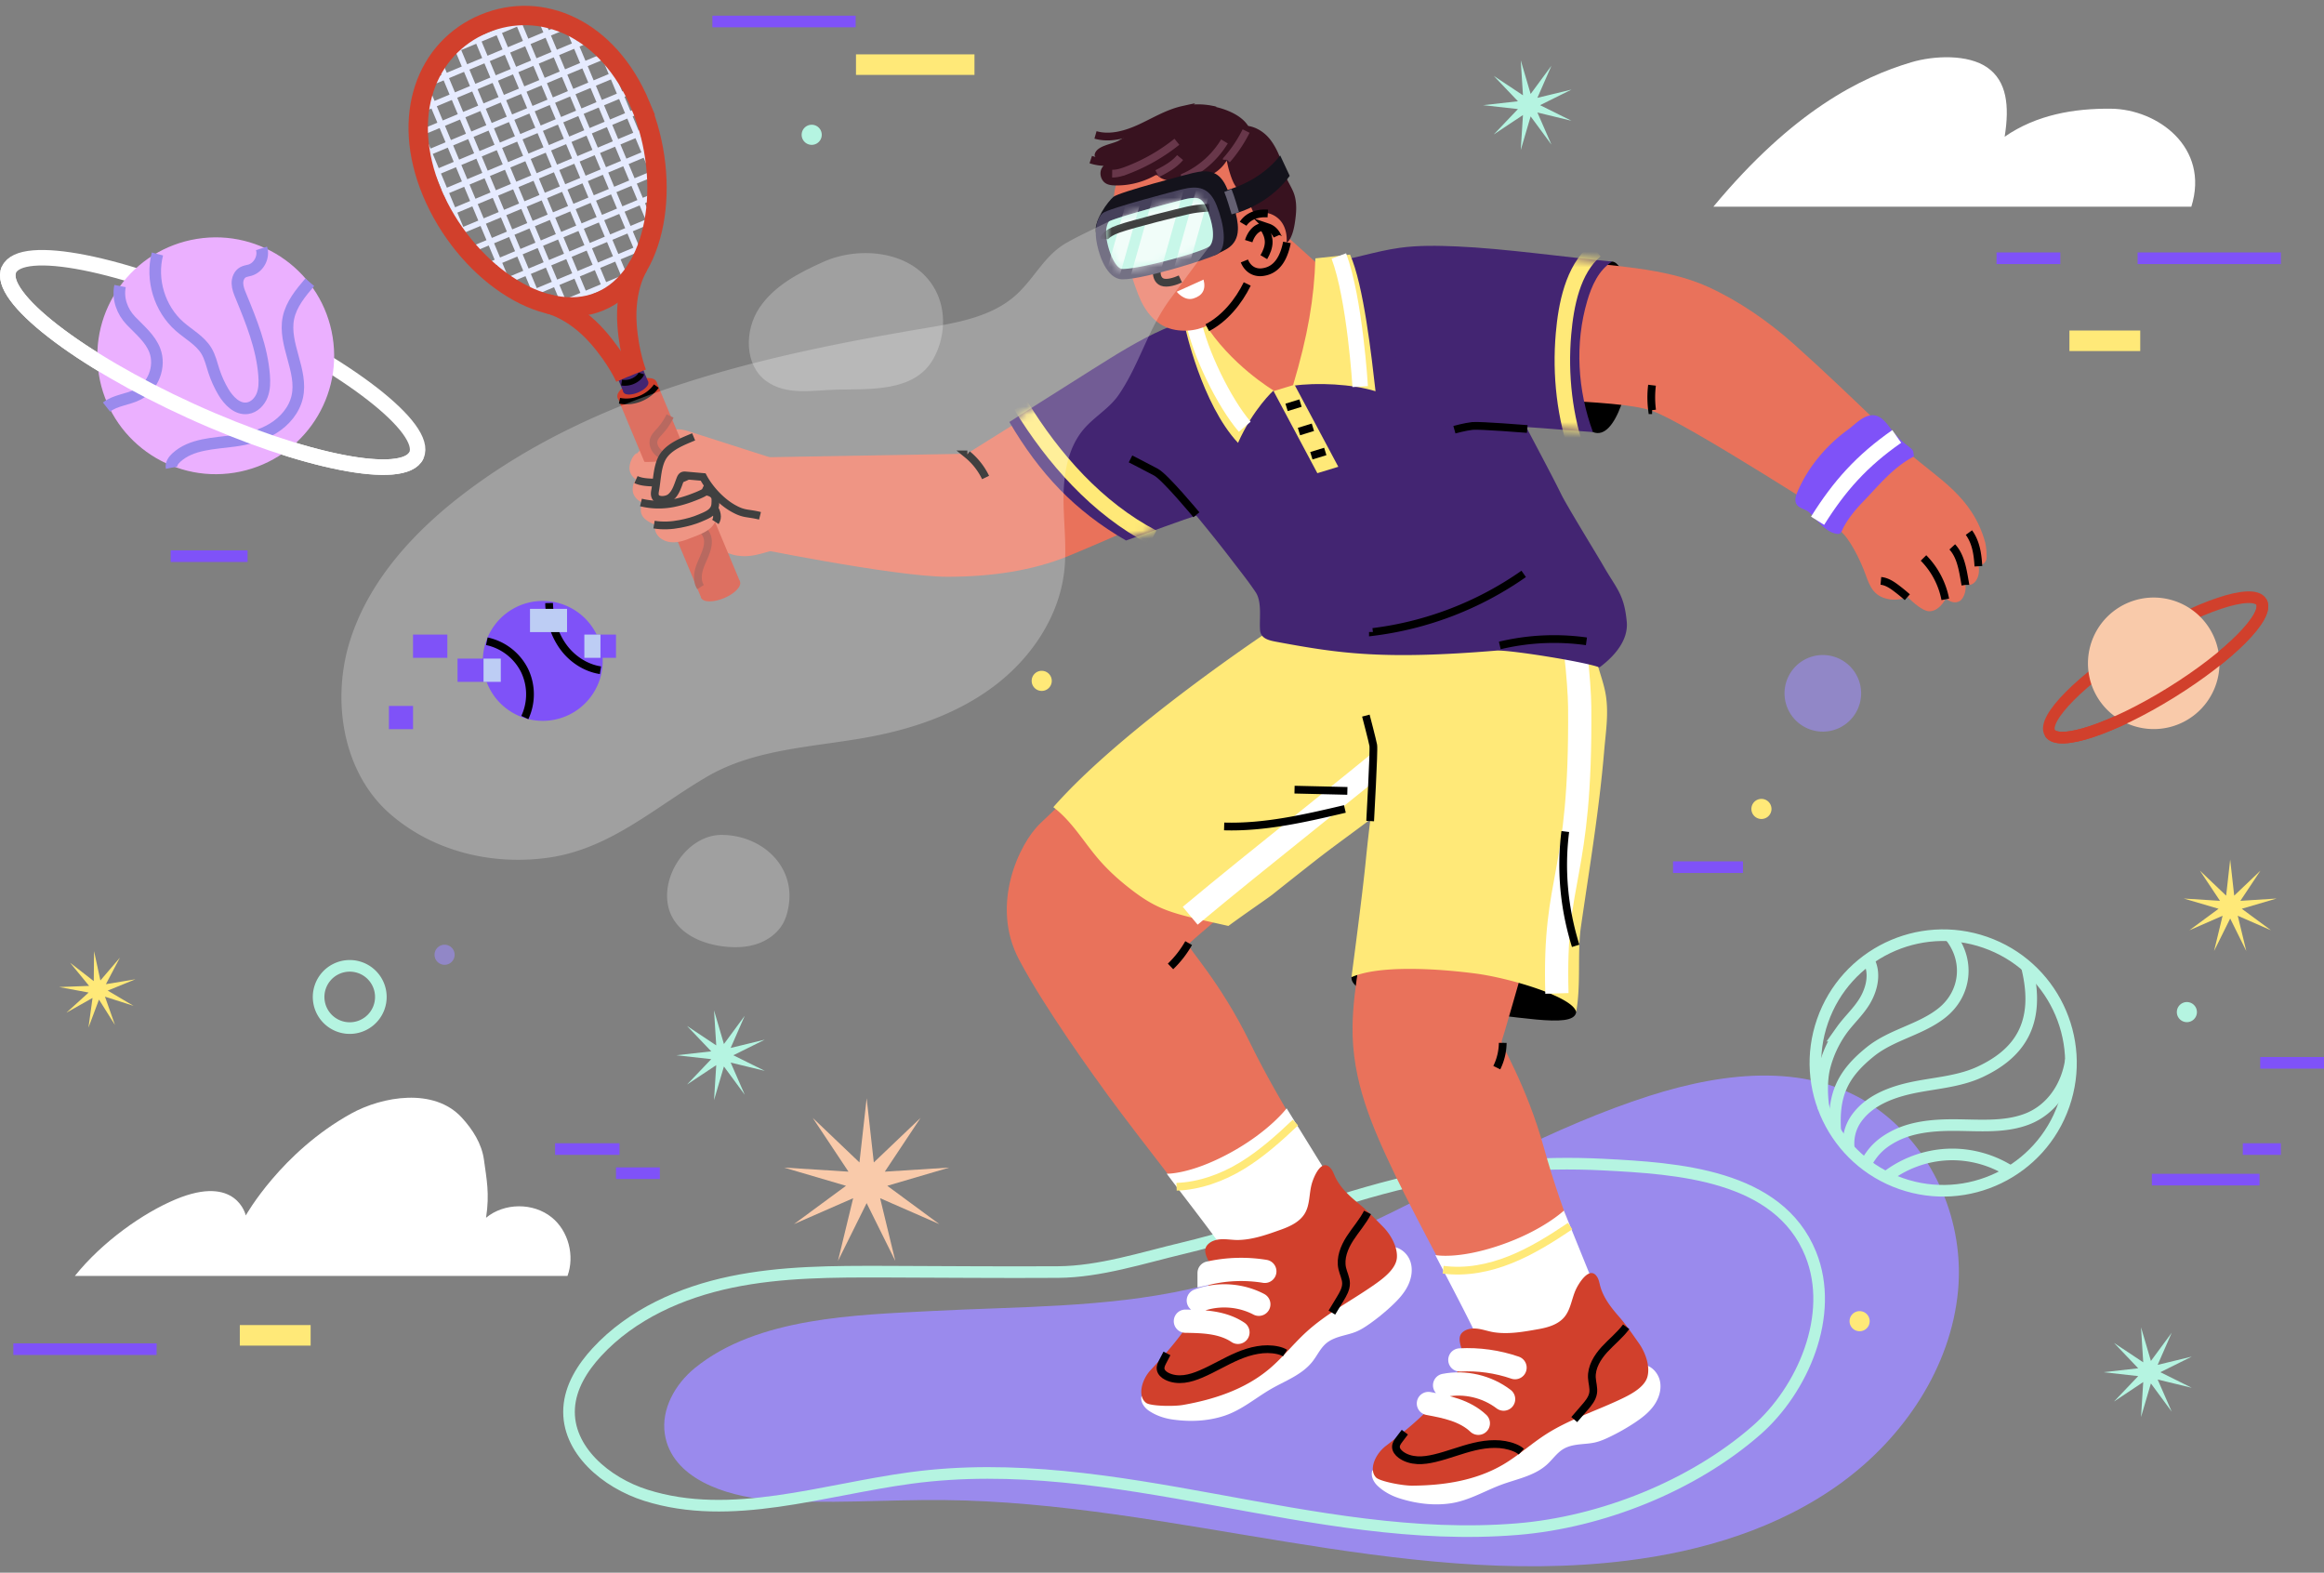 <svg width="300" height="203" viewBox="0 0 300 203" fill="none" xmlns="http://www.w3.org/2000/svg"><rect x="0" y="0" width="300" height="203" fill="#808080" stroke="none"/><path d="M194.898 148.905c-13.587 6.577-26.745 14.266-41.43 17.508-10.867 2.399-22.042 2.229-33.096 2.806-9.839.515-22.615.791-30.678 7.366-2.536 2.067-4.37 5.306-3.871 8.539.87 5.642 7.695 7.991 13.384 8.456 7.502.615 15.045-.024 22.572.044 29.566.27 58.756 11.431 88.105 7.838 9.898-1.213 19.767-4.2 27.826-10.074 8.058-5.874 14.136-14.885 15.053-24.815.808-8.755-2.989-17.845-10.052-23.159-8.623-6.488-20.052-5.067-29.736-1.982-6.213 1.98-12.185 4.622-18.077 7.473" fill="#9A8AED"/><path d="M207.023 150.327c-8.398-.436-16.87.3-25.019 2.174-9.962 2.291-19.37 6.25-29.31 8.617-5.256 1.252-10.72 3.04-16.099 3.076-7.453.05-14.91-.032-22.363-.048-6.634-.014-13.324-.023-19.819 1.327s-12.864 4.175-17.362 9.051c-1.862 2.019-3.422 4.497-3.583 7.24-.317 5.377 4.773 9.62 9.91 11.243 11.023 3.482 22.792-.714 34.25-2.244 26.34-3.52 51.874 8.772 78.227 6.617 10.867-.888 22.64-5.562 30.866-12.748 5.961-5.208 10.205-14.884 7.022-22.767-4.153-10.284-17.328-11.051-26.72-11.538Z" stroke="#B5F4E1" stroke-width="1.5" stroke-miterlimit="10"/><path d="M191.674 122.632c-2.538-.294-17.089 1.116-17.218 3.504s7.75 3.707 15.877 4.56 14.166 2.188 13-.894-2.041-6.058-11.659-7.17" fill="#000"/><path d="M161.336 134.542c-3.812-7.811-8.054-12.221-7.925-12.634s19.032-16.044 19.032-16.044l-23.629-12.9s-5.872 5.023-14.544 13.33c-2.706 2.592-6.473 10.48-2.736 17.551 3.304 6.253 9.628 14.985 11.529 17.594 3.477 4.774 14.382 18.724 14.382 18.724l13.465-9.039s-5.762-8.77-9.574-16.582" fill="#E9725B"/><path d="m168.698 76.325-4.68 4.995s-19.074 12.63-28.047 22.869c2.547 1.928 4.052 4.75 6.196 7.119 1.275 1.408 2.662 2.617 4.18 3.76 3.555 2.676 5.59 2.956 12.225 4.451 1.993-1.474 5.151-3.628 5.63-4.01a961 961 0 0 1 5.594-4.422c3.557-2.785 7.347-5.327 10.762-8.233 2.068-1.76 4.346-3.258 6.436-4.99 1.821-1.51 3.415-3.313 4.59-5.37 1.269-2.224 1.743-4.558 2.219-7.04.385-1.999.681-4.035.556-6.076" fill="#FFE978"/><path d="M153.639 118.202c9.452-7.879 19.266-15.467 28.717-23.346" stroke="#fff" stroke-width="3" stroke-miterlimit="10"/><path d="M199.331 148.25c-2.319-8.377-5.683-13.488-5.48-13.87s7.904-27.491 7.904-27.491l-25.352 9.859c-.354 5.276-1.734 10.441-1.806 15.74-.096 7.05 2.538 12.982 5.508 19.201 2.545 5.329 10.701 20.471 10.701 20.471l14.905-5.856s-4.061-9.677-6.38-18.054" fill="#E9725B"/><path d="M205.745 82.37c-.17 2.588 1.179 4.932 1.559 7.438.363 2.39-.026 4.746-.225 7.118-.64 7.629-1.908 15.135-3.001 22.707-.486 3.366.036 7.349-.616 11.007-.312-1.931-8.53-4.404-13.033-4.985-5.253-.679-12.505-1.063-15.972.481 0 0 1.383-10.365 1.827-14.838q.333-3.356.758-6.701c.245-1.932.32-5.093.312-7.04-.01-2.292-.48-3.417-2.108-5.033-.381-1.534-.132-3.554.323-5.068a83 83 0 0 1 6.098-14.882" fill="#FFE978"/><path d="M176.87 105.982s.515-9.154.402-9.779-.956-3.834-.956-3.834" stroke="#000" stroke-miterlimit="10"/><path d="M201.857 77.105c1.32 2.442 2.038 11.337 2.063 14.113.199 22.581-3.395 21.493-2.94 37.01" stroke="#fff" stroke-width="3" stroke-miterlimit="10"/><path d="M201.877 156.261s-2.719 2.59-8.226 4.469-8.366 1.27-8.366 1.27c2.684 5.221 5.435 10.236 7.529 15.325l13.962-8.976zm12.425 22.121c-.191-1.094-1.059-2.095-2.16-2.241l-34.996 13.675c-.219.68.131 1.432.643 1.932.778.759 1.802 1.315 2.829 1.643 2.137.683 4.421.985 6.652.655 2.309-.342 4.289-1.549 6.441-2.366 2.005-.759 4.283-1.132 5.936-2.596.753-.666 1.32-1.554 2.187-2.063.675-.396 1.471-.526 2.25-.603.605-.061 1.216-.094 1.809-.229.651-.148 1.268-.415 1.87-.703a27 27 0 0 0 3.182-1.796c.928-.611 1.832-1.292 2.492-2.185s1.056-2.029.865-3.123" fill="#fff"/><path d="M208.973 180.721c1.267-.591 3.322-1.566 3.699-3.045.355-1.391-.302-3.146-1.099-4.273-.83-1.175-1.664-2.407-2.601-3.479-1.027-1.176-2.024-2.451-2.423-3.989-.092-.353-.153-.721-.334-1.038-.95-1.663-2.415.736-2.793 1.56-.537 1.168-.655 2.551-1.476 3.54-.809.975-2.124 1.35-3.371 1.571-1.848.328-3.796.684-5.68.405-.694-.103-1.362-.348-2.057-.45-.696-.101-1.463-.034-2.004.414-1.035.859.217 2.458.058 3.531-.091.616-.646 1.374-.954 1.906a21.7 21.7 0 0 1-2.565 3.509c-1.926 2.166-4.195 3.998-6.492 5.767-1.335 1.027-2.233 3.029-1.25 4.059.478.501 3.386 1.064 4.664 1.057 4.061-.023 8.235-.649 11.781-2.746 1.916-1.133 3.577-2.651 5.448-3.858 2.928-1.888 6.291-2.968 9.449-4.441" fill="#D1402C"/><path d="m181.346 184.864-.7.923c-.216.284-.441.595-.447.952-.006.416.293.777.627 1.027.611.458 1.38.675 2.143.715s1.525-.088 2.268-.265c1.717-.409 3.362-1.082 5.078-1.488 1.717-.407 3.573-.533 5.206.136.311.127.615.285.86.514m13.537-16.12c-.809 1.091-1.897 1.941-2.812 2.946s-1.683 2.269-1.615 3.626c.034.663.266 1.321.163 1.977-.113.722-.61 1.316-1.088 1.869l-1.35 1.56" stroke="#000" stroke-miterlimit="10"/><path d="M184.388 181.159c1.153.217 2.31.436 3.42.816 1.11.381 2.178.932 3.027 1.742m-4.356-4.905c2.638-.514 5.484.152 7.619 1.784m-5.65-5.059c2.41-.129 4.844.212 7.126.998" stroke="#fff" stroke-width="3" stroke-miterlimit="10" stroke-linecap="round"/><path d="M186.293 163.891c2.929.397 5.929-.199 8.674-1.298s5.265-2.684 7.72-4.331" stroke="#FFE978" stroke-miterlimit="10"/><path d="M166.089 143.06s-2.247 3.009-7.361 5.784-8.119 2.656-8.119 2.656c3.52 4.697 7.157 9.179 10.075 13.845l12.26-11.189zm15.956 19.726c-.372-1.046-1.396-1.888-2.506-1.847l-32.21 19.345c-.102.707.369 1.39.958 1.796.894.618 1.997.995 3.065 1.146 2.221.316 4.524.231 6.667-.469 2.219-.724 3.968-2.245 5.954-3.411 1.849-1.085 4.032-1.834 5.416-3.554.631-.783 1.042-1.753 1.811-2.4.599-.504 1.362-.765 2.117-.972.587-.161 1.183-.297 1.745-.529.617-.255 1.181-.621 1.727-1.006a27 27 0 0 0 2.835-2.304c.813-.757 1.59-1.58 2.09-2.571.502-.991.702-2.177.331-3.224" fill="#fff"/><path d="M177.183 165.985c1.151-.795 3.013-2.1 3.137-3.621.116-1.431-.825-3.051-1.799-4.029-1.016-1.019-2.045-2.094-3.148-2.994-1.209-.987-2.405-2.077-3.058-3.526-.149-.333-.271-.685-.503-.967-1.214-1.481-2.257 1.13-2.492 2.005-.334 1.242-.218 2.625-.862 3.738-.634 1.097-1.867 1.687-3.059 2.114-1.768.632-3.628 1.309-5.532 1.35-.703.015-1.402-.115-2.104-.099-.703.017-1.448.211-1.906.744-.877 1.02.625 2.386.648 3.471.014.622-.406 1.462-.621 2.039a21.6 21.6 0 0 1-1.941 3.888c-1.535 2.459-3.466 4.645-5.434 6.774-1.143 1.237-1.694 3.36-.552 4.212.555.414 3.516.482 4.775.26 4-.703 8.01-2.019 11.154-4.68 1.699-1.439 3.083-3.213 4.725-4.716 2.571-2.353 5.706-3.981 8.572-5.963" fill="#D1402C"/><path d="m150.64 174.697-.535 1.027c-.165.317-.335.661-.281 1.014.064.412.419.718.79.908.68.349 1.474.434 2.232.345.759-.088 1.49-.342 2.193-.641 1.623-.691 3.133-1.63 4.757-2.318s3.433-1.124 5.155-.738c.328.074.654.179.934.363m10.644-18.159c-.614 1.211-1.545 2.231-2.278 3.375s-1.279 2.519-.985 3.846c.144.647.483 1.258.492 1.921.01.731-.381 1.4-.76 2.025l-1.069 1.764" stroke="#000" stroke-miterlimit="10"/><path d="M153.02 170.537c1.172.021 2.35.042 3.509.231 1.157.189 2.303.553 3.275 1.21m-5.116-4.107c2.514-.949 5.431-.768 7.81.483m-6.418-4.041a18.9 18.9 0 0 1 7.193-.21" stroke="#fff" stroke-width="3" stroke-miterlimit="10" stroke-linecap="round"/><path d="M151.882 153.186c2.955-.099 5.934-1.182 8.456-2.725s4.741-3.528 6.886-5.563" stroke="#FFE978" stroke-miterlimit="10"/><path d="M153.441 121.734a13.2 13.2 0 0 1-2.34 3.011m42.883 9.865a7.4 7.4 0 0 1-.766 3.201m-35.195-31.136c5.263.157 10.46-1.054 15.586-2.258m-6.5-2.491 6.821.16m29.47 20.001c-1.511-4.85-1.964-9.842-1.34-14.757" stroke="#000" stroke-miterlimit="10"/><path d="M202.742 36.12s3.928-2.393 5.367-2.354c1.438.038 3.058 5.027 2.766 10.283s-2.253 12.94-5.245 11.721-5.427-7.285-5.762-10.01 1.386-5.88 2.874-9.64" fill="#000"/><path d="m139.143 49.597-14.329 8.974-30.069.518 1.159 11.353s19.498 4.007 26.384 4.007c5.785 0 11.026-.818 15.495-2.627s19.056-8.286 19.056-8.286z" fill="#E9725B"/><path d="M160.534 40.374c-3.542-.226-7.079.695-10.329 2.12s-6.254 3.346-9.26 5.232c-3.577 2.244-10.65 6.743-10.65 6.743 3.893 6.612 8.411 11.472 15.062 15.296 6.876-2.379 12.693-5.003 21.2-6.03" fill="#432572"/><mask id="a" style="mask-type:luminance" maskUnits="userSpaceOnUse" x="130" y="40" width="37" height="30"><path d="M160.534 40.374c-3.542-.226-7.079.695-10.329 2.12s-6.254 3.346-9.26 5.232c-3.577 2.244-10.65 6.743-10.65 6.743 3.893 6.612 8.411 11.472 15.062 15.296 6.876-2.379 12.693-5.003 21.2-6.03" fill="#fff"/></mask><g mask="url(#a)"><path d="M131.79 52.374c4.209 6.848 9.821 13.229 17.025 17.003" stroke="#FFE978" stroke-width="2" stroke-miterlimit="10"/></g><path d="M201.53 33.503c6.258.873 13.298.955 18.928 3.512 3.986 1.81 7.812 4.46 11.08 7.375 7.191 6.412 17.018 16.203 17.018 16.203l-9.879 7.542s-21.213-13.705-25.456-15.118c-2.442-.813-6.829-1.075-13.489-1.43" fill="#E9725B"/><path d="M237.461 68.456c1.217.879 2.679 3.784 3.382 5.76.588 1.651 1.125 2.871 3.226 3.166.998.14 2.203-.301 2.203-.301s1.701 1.782 2.748 1.821c.811.03 1.632-.636 2.142-1.632.684.47 1.24.641 1.82.309.58-.333.946-1.647.657-2.251.929.664 2.138-.622 1.746-2.422.43.136.89-.23 1.02-.662s-.025-1.821-.147-2.256c-1.676-5.974-6.088-8.176-9.953-11.619" fill="#E9725B"/><path d="M209.993 80.235c-.344-3.558-1.299-4.203-3.024-7.206-.782-1.362-4.702-7.727-5.435-9.23-1.788-3.66-5.472-10.272-7.153-13.962-.705-1.547-.976-3.317-1.655-4.904a26 26 0 0 0-2.642-4.734q-.69-.976-1.467-1.885c-.934-1.09-1.981-2.119-3.256-2.779-1.426-.737-3.053-.973-4.65-1.134a59.5 59.5 0 0 0-8.343-.247c-1.957.08-3.744 1.467-5.462 2.407-1.821.998-3.532 2.181-5.24 3.362l-6.038 4.177c-1.282.887-2.57 1.779-3.701 2.852-3.07 2.914-4.776 6.95-6.29 10.903l.461 2.136c2.472-.195 4.46 1.894 6.044 3.801 2.33 2.808 4.662 5.616 6.875 8.519 1.03 1.351 2.127 2.711 3.068 4.122.807 1.21.5 3.196.558 4.623.009.216.018.435.086.64.275.834 1.328 1.015 2.192 1.175 7.914 1.466 13.595 2.327 28.364 1.097 1.989-.028 11.336 1.462 13.19 2.18 1.955-1.458 3.75-3.523 3.518-5.913" fill="#432572"/><path d="m154.417 39.962 2.867 4.668s5.838 6.44 8.544 6.128 5.691-15.4 5.691-15.4l-7.315-6.585z" fill="#E9725B"/><path d="m172.76 60.252-2.706.826-5.653-10.594 2.706-.826z" fill="#FFE978"/><path d="M187.068 55.802c1.611-.95 3.295-.86 5.624-.847 3.887.022 8.845.537 12.937.815-1.986-5.406-2.36-11.403-.738-16.929.578-1.966 1.48-3.989 3.217-5.075-6.021-.56-13.993-1.7-20.034-1.956-2.471-.104-4.957-.158-7.407.181-3.144.435-6.174 1.508-9.319 1.931" fill="#432572"/><mask id="b" style="mask-type:luminance" maskUnits="userSpaceOnUse" x="171" y="31" width="38" height="25"><path d="M187.068 55.802c1.611-.95 3.295-.86 5.624-.847 3.887.022 8.845.537 12.937.815-1.986-5.406-2.36-11.403-.738-16.929.578-1.966 1.48-3.989 3.217-5.075-6.021-.56-13.993-1.7-20.034-1.956-2.471-.104-4.957-.158-7.407.181-3.144.435-6.174 1.508-9.319 1.931" fill="#fff"/></mask><g mask="url(#b)"><path d="M205.979 32.323c-2.97 2.476-3.828 7.096-4.149 10.766-.463 5.313.142 10.778 1.952 15.797" stroke="#FFE978" stroke-width="2" stroke-miterlimit="10"/></g><path d="M246.212 77.088a24 24 0 0 0-1.384-1.133c-.606-.46-1.273-.905-2.03-.975m8.316 2.384a10.44 10.44 0 0 0-2.813-5.344m5.406 3.477a73 73 0 0 0-.196-1.134c-.247-1.35-.568-2.763-1.497-3.772m3.373 2.499c-.092-1.56-.307-3.082-1.223-4.346" stroke="#000" stroke-miterlimit="10"/><path d="M232.023 63.507c-.233.548-.424 1.21-.039 1.688.322.4.926.507 1.37.798.337.22.573.541.842.828.77.818 1.722 1.906 2.895 2.082a.8.8 0 0 0 .307.002c.232-.06.335-.297.423-.5.506-1.162 1.662-2.599 2.575-3.537 2.122-2.183 3.826-4.412 6.586-5.912.129-.07.051-.199.005-.613-.035-.316-.555-.664-.828-.879a11.8 11.8 0 0 1-2.05-2.079c-.489-.645-1.149-1.596-2.072-1.763-1.348-.243-2.558 1.165-3.479 1.833a20.2 20.2 0 0 0-4.767 4.855 18.2 18.2 0 0 0-1.768 3.197" fill="#7F52F8"/><path d="M234.628 67.219c2.817-4.494 5.692-7.727 10.217-10.884" stroke="#fff" stroke-width="2" stroke-miterlimit="10"/><path d="m174.273 32.862-4.473.488c-.156 5.155-.964 9.958-2.902 16.447 3.058-.459 7.698-.227 10.667.703-.495-4.335-1.538-13.775-3.292-17.638m-9.87 17.538s-5.587-3.308-8.993-8.82l-2.427.649s2.127 9.901 6.829 14.936c1.958-4.392 4.591-6.765 4.591-6.765" fill="#FFE978"/><path d="M197.152 55.374s-6.136-.494-7.081-.393-2.325.484-2.325.484m-33.306 10.98s-4.026-4.857-5.212-5.498c-1.186-.64-3.291-1.71-3.291-1.71m20.145-6.654 1.797-.553m-.198 3.675 1.797-.552m-.198 3.673 1.797-.552" stroke="#000" stroke-miterlimit="10"/><path d="M172.829 33.042c2.078 5.566 2.756 16.86 2.756 16.86m-21.522-8.507c.783 4.053 3.929 10.56 6.62 13.69" stroke="#fff" stroke-width="2" stroke-miterlimit="10"/><path d="M193.606 83.315a30.1 30.1 0 0 1 11.184-.534m-27.564-1.207a43.2 43.2 0 0 0 19.465-7.497" stroke="#000" stroke-miterlimit="10"/><path d="m99.734 59.143-1.16-.372-9.337-2.994c-.598-.192-1.213-.386-1.84-.351-.761.042-1.46.416-2.111.811a24 24 0 0 0-2.34 1.62c-.613.48-1.186 1.09-1.22 1.91-.023.556.243.676.411 1.206.391 1.226.818 1.706 1.065 2.969.096.492.446 1.476.57 1.961.203.792 1.059 1.284 1.524 1.956.484.7.098 1.443.86 1.59.861.168 1.701.659 2.566.836 1.341.274 3.902.593 5.185 1.072.356.133.715.265 1.09.33 1.71.3 2.804-.093 4.964-.695" fill="#E9725B"/><path d="m54.018 16.42 6.747 16.135m-5.579-20.736 10.492 25.093M56.646 7.91 69.39 38.395M58.728 5.497l14.114 33.755m-11.7-35.377 14.892 35.617M63.774 2.774l14.755 35.29M66.623 2.196l14.28 34.154M77.48 5.973l7.626 18.241M73.275 3.313l10.932 26.146M69.805 2.41 82.78 33.442M57.132 7.06 69.21 2.008m-14.265 8.933 18.317-7.658M53.878 14.357l22.428-9.378M53.702 17.4 78.536 7.015M54.155 20.178 80.778 9.046M55.012 22.789 81.769 11.6M56.286 25.223l26.671-11.15M57.343 27.75l26.54-11.096M58.984 30.033l25.326-10.59M60.658 32.3l24.065-10.06M62.534 34.485l22.225-9.293M65.404 36.255l19.366-8.098M67.898 38.18l15.834-6.62m-12.247 8.087 10.697-4.472" stroke="#E6EBFF" stroke-width=".75" stroke-miterlimit="10"/><path d="m84.726 49.254-5 2.09 10.823 25.884 5-2.091z" fill="#D1402C"/><path d="M95.516 75.072c.251.6-.665 1.555-2.046 2.132s-2.703.559-2.954-.041.665-1.555 2.046-2.132 2.703-.56 2.954.04M82.681 51.386c1.38-.577 2.297-1.532 2.046-2.132s-1.574-.619-2.955-.041c-1.38.577-2.297 1.532-2.046 2.132s1.574.619 2.955.041" fill="#D1402C"/><path d="m83.053 47.795-3.188 1.333.646 1.546L83.7 49.34z" fill="#432572"/><path d="M83.676 49.301c.16.383-.423.991-1.304 1.36-.88.367-1.723.355-1.883-.027-.16-.383.423-.992 1.304-1.36.88-.367 1.724-.355 1.883.027m-.627-1.503c.16.383-.424.991-1.304 1.36-.88.367-1.724.355-1.884-.027-.16-.383.424-.991 1.305-1.36.88-.367 1.723-.355 1.883.027" fill="#432572"/><path d="M82.67 13.574c4.137 9.894 2.214 22.217-5.216 25.324-7.43 3.106-17.553-4.18-21.69-14.075-4.136-9.894-.72-18.648 6.71-21.755s16.06.612 20.196 10.506Z" stroke="#D1402C" stroke-width="2.5" stroke-miterlimit="10"/><path d="M70.657 39.197s3.274.613 6.528 4.331c2.473 2.826 3.515 5.254 3.515 5.254m1.75-14.495s-1.863 2.76-1.502 7.689c.274 3.744 1.27 6.191 1.27 6.191" stroke="#D1402C" stroke-width="2.5" stroke-miterlimit="10"/><path d="M86.498 53.692a8.3 8.3 0 0 1-1.273 1.913c-.232.26-.481.508-.667.804-.439.697-.138 1.492.442 2.026.325.3.719.514 1.087.761.643.43 1.23.989 1.53 1.703.534 1.274.055 2.713-.127 4.082-.067.51-.088 1.053.146 1.51.312.613.995.928 1.636 1.174.642.246 1.334.499 1.735 1.058 1.018 1.424-.26 3.195-.705 4.576-.264.815-.336 1.763.132 2.48" stroke="#A0372B" stroke-miterlimit="10"/><path d="M80.243 49.382a2.6 2.6 0 0 0 2.259-.729c.124-.127.238-.272.29-.442m-2.822 3.518c1.77.362 3.72-.415 4.755-1.894" stroke="#000" stroke-width=".75" stroke-miterlimit="10"/><path d="M82.178 58.495c-.513.325-.823 1.076-.906 1.677-.1.716.26 1.326.844 1.753-.45.377-.54 1.318-.352 1.803.188.486.58.89 1.059 1.094.03.013-.103.924-.102 1.02.01 1.071 1.022 1.529 1.856 1.914-.186.665.202 1.392.775 1.778 1.086.735 2.371.488 3.508.032.89-.357 1.903-.663 2.671-1.25.505-.386.908-.952.948-1.585.022-.344-.093-.73-.395-.894.169-.355.309-.733.317-1.126s-.134-.804-.444-1.045c-.258-.2-.601-.261-.927-.249a1.77 1.77 0 0 0 .244-1.582 1.77 1.77 0 0 0-1.153-1.11c.235-.464.268-.952-.008-1.398-.298-.478-.927-.747-1.472-.58-.648.199-1.27.43-1.944.567a15.7 15.7 0 0 1-4.426.254" fill="#E9725B"/><path d="M82.098 61.907c.598.274 1.27.336 1.926.368.777.039 1.56.043 2.33-.07 1.347-.197 2.618-.773 3.719-1.567.224-.161.241-.482.237-.758a.8.8 0 0 0-.033-.267.8.8 0 0 0-.15-.232c-.308-.368-.687-.717-1.158-.81" stroke="#000" stroke-miterlimit="10"/><path d="M82.74 64.858c1.367.34 2.81.366 4.19.088.818-.165 1.621-.4 2.401-.696.496-.187 1.013-.385 1.48-.635.254-.137.29-.307.405-.544a2.4 2.4 0 0 0 .195-.485c.098-.402-.018-.837-.251-1.179s-.573-.599-.937-.796" stroke="#000" stroke-miterlimit="10"/><path d="M84.428 67.713c1.11.189 2.253.126 3.358-.089.896-.175 1.79-.405 2.629-.772.689-.301 1.569-.597 1.843-1.383.083-.24.09-.497.095-.75.004-.203.006-.413-.071-.601-.091-.22-.284-.384-.497-.489s-.448-.156-.68-.207" stroke="#000" stroke-miterlimit="10"/><path d="M92.35 67.369c.402-.606.146-1.273-.157-1.85" stroke="#000" stroke-miterlimit="10"/><path d="M89.54 56.389c-1.353.566-3.102 1.22-3.94 2.505-.764 1.172-.77 3.026-1.023 4.376-.057.306-.108.649.063.91.333.51 1.43.404 1.903.02.686-.554.926-1.433 1.239-2.257.08-.21.166-.45.373-.539.117-.05.251-.04.38-.03l2.231.197c.812 1.532 2.304 3.14 3.808 4.002 1.503.863 1.848.59 3.531 1.007" fill="#E9725B"/><path d="M89.54 56.389c-1.353.566-3.102 1.22-3.94 2.505-.764 1.172-.77 3.026-1.023 4.376-.057.306-.108.649.063.91.333.51 1.43.404 1.903.02.686-.554.926-1.433 1.239-2.257.08-.21.166-.45.373-.539.117-.05.251-.04.38-.03l2.231.197c.812 1.532 2.304 3.14 3.808 4.002 1.503.863 1.848.59 3.531 1.007m26.769-7.928a8.7 8.7 0 0 1 2.353 2.982m86.038-8.689a13 13 0 0 1-.01-3.222" stroke="#000" stroke-miterlimit="10"/><path d="M162.176 28.42c-.359-2.84-1.55-6.307-4.067-7.729-2.439-1.379-5.581-1.428-8.288-.957-2.313.402-4.55 1.506-5.586 3.725-.643 1.38-.472 3.031-.139 4.475.784 3.393 1.579 6.882 2.853 10.132.857 2.188 2.344 4.101 4.769 4.515 4.16.711 7.425-2.328 9.126-5.774 1.378-2.792 1.73-5.229 1.332-8.386" fill="#E9725B"/><path d="m166.047 22.949-.078-.18c-.293-.713-.381-1.487-.649-2.21-.324-.879-.737-1.731-1.302-2.481-.67-.888-1.698-1.641-2.927-1.828-1.057-.16-2.128.107-3.15.37l.242 2.646a13.4 13.4 0 0 0 .759 3.606c.272.761.656 1.553 1.437 2.005.166.097.349.177.492.298.325.274.377.69.479 1.067.241.889.737 1.817 1.4 2.46.644.625 1.134 1.395 1.821 1.998.353.31 1.049.874 1.554.592a1 1 0 0 0 .327-.333c.531-.834.709-2.12.813-3.089.111-1.028.092-2.129-.312-3.097-.261-.627-.628-1.204-.906-1.824" fill="#38121F"/><path d="M160.477 28.884a3.02 3.02 0 0 1 2.356-1.44 3.02 3.02 0 0 1 2.523 1.122c.532.673.75 1.556.743 2.414-.013 1.516-.767 3.066-2.093 3.8-1.327.733-2.725.493-3.371-1.094" fill="#E9725B"/><path d="M166.126 31.292c-.613 3.158-2.179 3.706-3.132 3.834-1.089.146-1.948-.43-2.359-1.44m-.158-4.801c.228-.383 1.109-1.47 3.181-1.327m1.214 2.895c-.225-.503-.653-.921-1.176-1.099a1.66 1.66 0 0 0-1.57.303c-.447.363-.764.925-.932 1.47" stroke="#000" stroke-miterlimit="10"/><path d="M163.127 29.387c.36.536.632 1.154.647 1.808.016.696-.282 1.41-.631 1.999" stroke="#000" stroke-miterlimit="10"/><path d="M158.807 14.427a9.73 9.73 0 0 0-5.96-.648c-2.084.439-3.934 1.546-5.71 2.675-.893.568-1.778 1.15-2.695 1.68-.852.492-2.864.636-3.128 1.783-.136.588 1.108.89 1.497.977-.146.29-.403.51-.569.789-.4.672-.126 1.653.563 2.022.351.188.762.223 1.16.23 1.76.036 3.527-.401 5.067-1.253.079-.044.165-.091.256-.082.189.017.378.263.541.358.27.157.602.253.901.338.785.224 1.611.263 2.423.203 1.392-.102 2.78-.545 3.915-1.37 1.388-1.01 1.767-2.393 2.547-3.84l1.516-2.025c-.539-.845-1.412-1.425-2.324-1.837" fill="#38121F"/><path d="M148.867 30.172s.676 2.597.466 4.767c-.058.594.112 1.248.688 1.473.641.25 1.729-.115 2.352-.404" stroke="#000" stroke-miterlimit="10"/><path d="m155.361 36.09-3.462 1.566s.968 1.236 2.147.874c1.179-.363 1.657-1.158 1.315-2.44" fill="#fff"/><path d="M155.85 42.296c2.249-1.167 4.039-3.368 5.153-5.644" stroke="#000" stroke-miterlimit="10"/><path d="M140.804 20.598a5.98 5.98 0 0 0 3.853-.017m-3.243-3.166c1.923.55 3.997-.063 5.806-.898 1.809-.834 3.533-1.903 5.488-2.337a9 9 0 0 1 4.183.075" stroke="#38121F" stroke-miterlimit="10"/><path d="M149.378 22.418c1.078-.56 2.186-1.143 2.958-2.081m6.035.289a17.7 17.7 0 0 0 2.489-3.71m-17.293 5.497c.674.01 1.33-.206 1.959-.448a24 24 0 0 0 6.398-3.667m1.015 4.528a11.73 11.73 0 0 0 5.125-4.57" stroke="#68374A" stroke-miterlimit="10"/><path d="M153.943 22.34c-.659.16-9.475 2.451-10.215 3.071s-2.484 3.045-2.278 4.513 2.521 3.555 4.417 3.988c1.897.433 10.482-.529 11.364-1.164.592-.426 2.508-.804 2.57-3.135.046-1.718-.867-3.941-1.359-5.176-.951-2.383-2.387-2.609-4.499-2.097" fill="#14131C"/><path d="M152.567 24.44c-.658.16-9.474 2.451-10.215 3.072-.74.62-1.047 1.953-.842 3.42.206 1.468 1.085 4.647 2.982 5.08 1.896.433 11.857-2.629 12.74-3.264 1.197-.863.806-3.774-.166-6.21-.951-2.384-2.387-2.61-4.499-2.097" fill="#46415B"/><path d="M145.084 34.715a1.6 1.6 0 0 1-.3-.007c-.848-.194-1.71-2.243-1.951-3.962-.164-1.166.105-1.923.337-2.173 1.084-.553 8.139-2.454 9.712-2.836a6 6 0 0 1 1.168-.186c.661-.024 1.213.07 1.776 1.48.977 2.449.898 4.022.367 4.697-.531.677-8.542 2.894-11.109 2.987" fill="#B5F4E1"/><mask id="c" style="mask-type:luminance" maskUnits="userSpaceOnUse" x="142" y="25" width="15" height="10"><path d="M145.084 34.715a1.6 1.6 0 0 1-.3-.007c-.848-.194-1.71-2.243-1.951-3.962-.164-1.166.105-1.923.337-2.173 1.084-.553 8.139-2.454 9.712-2.836a6 6 0 0 1 1.168-.186c.661-.024 1.213.07 1.776 1.48.977 2.449.898 4.022.367 4.697-.531.677-8.542 2.894-11.109 2.987" fill="#fff"/></mask><g mask="url(#c)"><path d="m146.682 21.495-5.404 19.095 1.714.485 5.403-19.095zm8.662-.282-5.404 19.095 1.713.484 5.404-19.094zm-5.429.407-5.406 19.094 3.426.97 5.406-19.094z" fill="#fff" opacity=".75"/><path d="M142.523 30.838s.037-.66 1.911-1.314c1.874-.656 7.892-2.15 8.929-2.374 1.527-.332 2.768-.335 2.768-.335" stroke="#000" stroke-miterlimit="10"/></g><path d="M165.256 20.064c-1.72 2.203-4.395 3.872-7.42 4.629l1.224 2.977c3.026-.816 5.704-2.609 7.427-4.97z" fill="#14131C"/><path d="M158.508 24.592c.373.96.74 2.196.956 2.933" stroke="#646072" stroke-miterlimit="10"/><path opacity=".25" d="M155.826 27.032c-.563-1.41-1.114-1.505-1.776-1.48a6 6 0 0 0-1.167.185c-1.573.381-8.621 2.282-9.711 2.835-1.813.92-3.708 1.758-5.473 2.755-2.796 1.58-4.028 4.36-6.346 6.563-3.094 2.94-7.586 3.737-11.796 4.444-20.958 3.517-42.498 8.38-59.448 21.2-6.517 4.929-12.368 11.22-14.876 18.997s-1.018 17.204 5.155 22.558c5.59 4.849 13.201 6.647 20.45 5.61 7.991-1.142 13.775-6.576 20.48-10.474 6.32-3.675 13.999-3.78 21.179-5.152 5.745-1.098 11.415-3.115 16.05-6.681s8.157-8.812 8.83-14.622c.365-3.142-.096-6.317-.088-9.48.007-3.164.566-6.51 2.623-8.914 1.363-1.593 3.296-2.663 4.485-4.391 2.703-3.93 3.795-8.556 6.743-12.498 1.683-2.25 3.319-4.548 5.054-6.758.53-.676.609-2.249-.368-4.697m-68.919 91.581c1.267 2.116 3.787 3.176 6.23 3.518 1.486.209 3.026.2 4.458-.249 1.432-.45 2.751-1.372 3.482-2.682.426-.762.642-1.626.76-2.49.702-5.126-3.653-8.928-8.686-8.942-4.897-.013-8.772 6.62-6.244 10.845" fill="#fff"/><path opacity=".25" d="M106.308 33.788c-3.165 1.413-6.41 3.102-8.315 5.999s-1.899 7.325.893 9.38c2.617 1.926 6.011 1.21 9.011 1.13 4.26-.111 10.103.373 12.558-3.924 1.552-2.716 1.767-6.233.271-8.981-2.756-5.063-9.734-5.696-14.418-3.604" fill="#fff"/><path d="M77.004 81.882a7.739 7.739 0 1 1-13.88 6.85 7.739 7.739 0 0 1 13.88-6.85" fill="#7F52F8"/><path d="M62.843 82.772a7.1 7.1 0 0 1 4.851 3.729 7.1 7.1 0 0 1 .056 6.119m3.132-14.782c.041 2.18.822 4.756 2.572 6.536 1.134 1.154 2.588 1.92 4.057 2.138" stroke="#000" stroke-miterlimit="10"/><path d="M63.492 86.512h-4.43m-1.315-3.101h-4.43m26.2 0h-3.115M53.317 92.62h-3.114" stroke="#7F52F8" stroke-width="3" stroke-miterlimit="10"/><path d="M62.418 86.512h2.227m3.771-6.422h4.782m2.234 3.321h2.079" stroke="#BDCDF4" stroke-width="3" stroke-miterlimit="10"/><path d="M266.412 142.643c3.002-8.599-1.535-18.004-10.134-21.006s-18.005 1.535-21.007 10.134 1.536 18.005 10.135 21.007 18.004-1.536 21.006-10.135Z" stroke="#B5F4E1" stroke-width="1.5" stroke-miterlimit="10"/><path d="M243.354 152.044a14 14 0 0 1 8.077-3.02c2.92-.124 5.872.702 8.304 2.324m-18.912-1.053c.891-1.648 1.9-2.667 3.549-3.558 2.329-1.257 5.063-1.509 7.71-1.515 3.129-.006 6.527.374 9.521-.751 3.249-1.221 5.237-4.288 5.723-7.641m-28.662 11.489c-.169-1.436.162-2.822 1.008-3.994 1.824-2.531 5.085-3.556 8.021-4.091 2.684-.489 5.466-.732 7.936-1.891 4.864-2.282 7.91-6.09 6.006-13.617m-10.034-4.068c2.695 3.163 2.265 7.606-.985 10.138-2.783 2.167-6.427 2.741-9.197 4.975-3.63 2.929-4.819 5.611-4.504 10.266m4.199-22.261c1.046 1.666.572 3.795-.366 5.386-.838 1.422-2.097 2.523-3.046 3.862a14.3 14.3 0 0 0-2.191 4.766c-.386 1.544-.361 3.698-.095 5.266" stroke="#B5F4E1" stroke-width="1.5" stroke-miterlimit="10"/><path d="m111.873 141.76.926 8.286 6.036-5.753-4.617 6.943 8.321-.527-8 2.351 6.713 4.945-7.638-3.342 1.963 8.103-3.704-7.469-3.704 7.469 1.964-8.103-7.639 3.342 6.713-4.945-7.999-2.351 8.321.527-4.617-6.943 6.035 5.753z" fill="#F9CAAA"/><path d="m96.137 131.114-1.816 4.151 4.403-1.067-4.059 2.013 4.06 2.012-4.404-1.067 1.816 4.151-2.687-3.647-1.278 4.346.286-4.521-3.772 2.508 3.126-3.279-4.503-.503 4.503-.504-3.126-3.279 3.772 2.508-.286-4.521 1.278 4.347zM200.274 8.479l-1.815 4.15 4.402-1.066-4.058 2.012 4.058 2.013-4.402-1.067 1.815 4.15-2.687-3.647-1.278 4.347.287-4.521-3.773 2.508 3.126-3.28-4.503-.503 4.503-.503-3.126-3.28 3.773 2.509-.287-4.521 1.278 4.347zm80.069 163.545-1.816 4.151 4.404-1.067-4.059 2.013 4.059 2.012-4.404-1.067 1.816 4.151-2.687-3.647-1.277 4.347.286-4.522-3.773 2.509 3.126-3.28-4.502-.503 4.502-.504-3.126-3.279 3.773 2.508-.286-4.521 1.277 4.347z" fill="#B5F4E1"/><path d="m287.889 110.954.52 4.655 3.391-3.232-2.594 3.901 4.675-.297-4.494 1.321 3.772 2.778-4.292-1.876 1.103 4.552-2.081-4.197-2.081 4.197 1.103-4.552-4.291 1.876 3.771-2.778-4.494-1.321 4.675.297-2.594-3.901 3.391 3.232zm-272.412 12.66-1.806 3.423 3.818-.634-3.584 1.461 3.332 1.969-3.685-1.185 1.288 3.651-2.062-3.276-1.36 3.624.527-3.835-3.372 1.902 2.869-2.599-3.805-.71 3.868-.148-2.459-2.99 3.058 2.374.038-3.871.817 3.784z" fill="#FFE978"/><path d="M53.757 58.765c-1.572 3.45-14.621.883-29.147-5.734S-.416 38.252 1.156 34.802s14.62-.883 29.146 5.734c14.525 6.618 25.027 14.78 23.455 18.23Z" stroke="#fff" stroke-width="2" stroke-miterlimit="10" stroke-linejoin="round"/><path d="M30.272 61.014c8.335-1.337 14.007-9.178 12.67-17.512-1.337-8.335-9.177-14.007-17.511-12.67-8.335 1.337-14.007 9.177-12.67 17.512 1.337 8.334 9.177 14.007 17.511 12.67" fill="#EBB0FF"/><path d="M13.749 52.546c1.159-.913 2.778-.958 4.085-1.642 1.952-1.021 2.932-3.585 2.16-5.647-.583-1.554-1.941-2.655-3.09-3.853-1.148-1.197-1.734-2.856-1.41-4.483m4.828-4.14c-.87 3.316.278 7.078 2.85 9.344 1.183 1.042 2.662 1.819 3.476 3.17.479.794.68 1.72.968 2.602.304.93.71 1.828 1.207 2.67.681 1.154 1.8 2.319 3.125 2.127.866-.126 1.563-.839 1.884-1.652.322-.814.328-1.717.262-2.59-.268-3.561-1.633-6.936-2.994-10.238-.216-.523-.435-1.06-.45-1.626-.014-.565.22-1.173.717-1.444.283-.155.617-.185.926-.28 1.12-.345 1.822-1.686 1.467-2.803" stroke="#9A8AED" stroke-width="1.5" stroke-miterlimit="10"/><path d="M39.984 36.432c-1.176 1.382-2.392 2.846-2.754 4.624-.685 3.368 1.885 6.785 1.144 10.141-.382 1.731-1.631 3.187-3.144 4.11s-3.274 1.365-5.031 1.6c-2.606.351-5.506.377-7.44 2.158-.37.34-.71.812-.613 1.305" stroke="#9A8AED" stroke-width="1.5" stroke-miterlimit="10"/><path d="M53.757 58.765c-1.572 3.45-14.621.883-29.147-5.734S-.416 38.252 1.156 34.802" stroke="#fff" stroke-width="2" stroke-miterlimit="10" stroke-linejoin="round"/><path d="M280.276 89.387c7.534-4.671 12.742-9.91 11.632-11.699-1.11-1.79-8.117.547-15.651 5.218s-12.742 9.91-11.632 11.7 8.117-.547 15.651-5.219Z" stroke="#D1402C" stroke-width="1.5" stroke-miterlimit="10"/><path d="M286.27 87.613a8.489 8.489 0 1 0-16.54-3.828 8.489 8.489 0 0 0 16.54 3.828" fill="#F9CAAA"/><path d="M291.899 77.695c1.11 1.79-4.098 7.027-11.632 11.699-7.534 4.67-14.541 7.007-15.651 5.217" stroke="#D1402C" stroke-width="1.5" stroke-miterlimit="10"/><path opacity=".65" d="M235.305 94.437a4.944 4.944 0 1 0 0-9.888 4.944 4.944 0 0 0 0 9.888" fill="#9A8AED"/><path d="M240.054 171.834a1.297 1.297 0 1 0 0-2.595 1.297 1.297 0 0 0 0 2.595m-12.71-66.121a1.297 1.297 0 1 0 0-2.593 1.297 1.297 0 0 0 0 2.593m-92.871-16.531a1.297 1.297 0 1 0 0-2.594 1.297 1.297 0 0 0 0 2.594" fill="#FFE978"/><path d="M106.078 17.4a1.297 1.297 0 1 1-2.594-.001 1.297 1.297 0 0 1 2.594 0M282.3 131.937a1.296 1.296 0 1 0 0-2.592 1.296 1.296 0 0 0 0 2.592" fill="#B5F4E1"/><path opacity=".65" d="M57.391 124.536a1.297 1.297 0 1 0 0-2.594 1.297 1.297 0 0 0 0 2.594" fill="#9A8AED"/><path d="M73.258 164.693c.945-2.606.13-5.802-2.038-7.556-2.378-1.926-6.12-1.904-8.476.048.48-3.139.061-5.012-.273-7.49-.276-2.041-1.438-3.892-2.88-5.456-3.571-3.873-10.218-2.738-14.262-.502-9.035 4.994-13.601 13.151-13.601 13.151s-1.177-5.363-9.042-2.082c-4.206 1.755-9.489 5.474-13.019 9.887zM282.874 26.68c2.4-7.667-4.379-12.586-10.362-12.648-4.774-.05-9.639.777-13.736 3.617.644-4.008.273-7.164-2.223-8.922s-6.909-1.559-9.835-.687c-6.529 1.944-15.275 6.287-25.542 18.64z" fill="#fff"/><path d="M48.897 130.124a4.017 4.017 0 1 0-7.553-2.734 4.017 4.017 0 0 0 7.553 2.734Z" stroke="#B5F4E1" stroke-width="1.5" stroke-miterlimit="10"/><path d="M275.942 33.334h18.494M91.96 2.774h18.495M1.722 174.149h18.494m51.441-25.83h8.315m-.455 3.116h5.662M257.728 33.334h8.234m25.804 103.855H300m-22.22 15.074h13.899m-2.159-3.944h4.917M22.03 71.79h9.93m184.008 40.142h9.028" stroke="#7F52F8" stroke-width="1.5" stroke-miterlimit="10"/><path d="M125.792 7.016h-15.295v2.652h15.295zM40.1 171.037h-9.144v2.652H40.1zM276.279 42.662h-9.142v2.652h9.142z" fill="#FFE978"/></svg>
